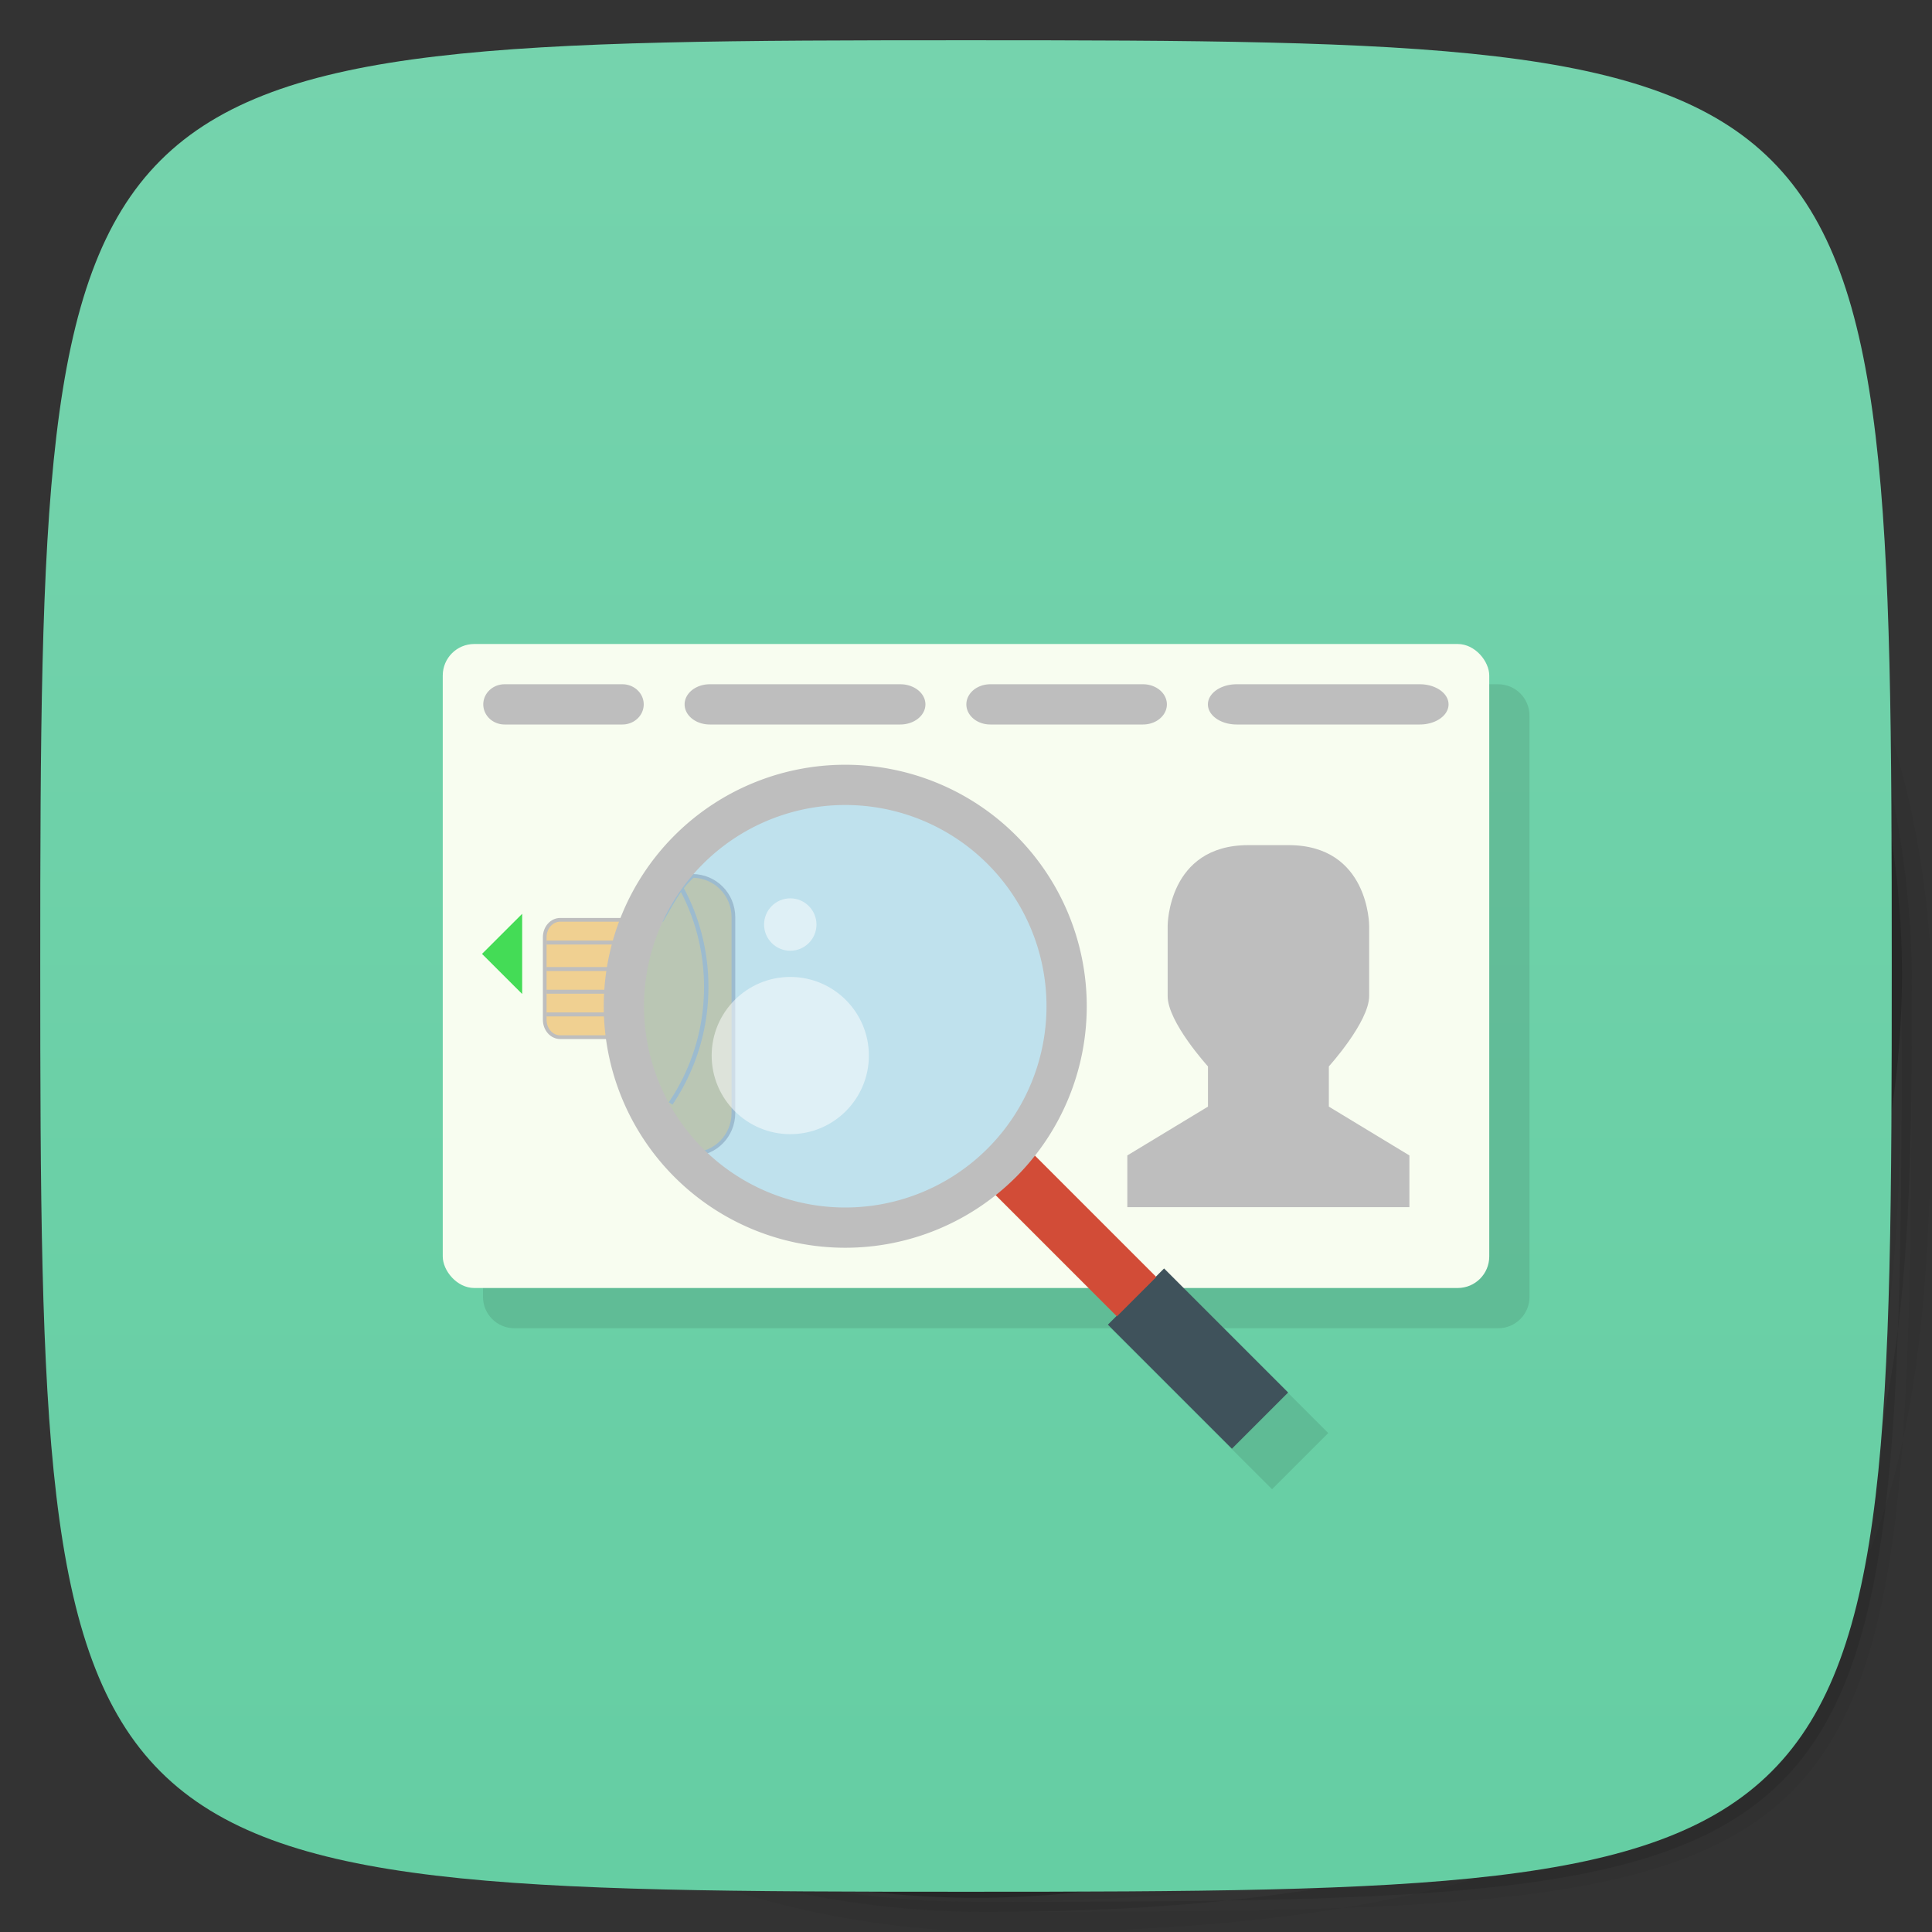 <svg xmlns="http://www.w3.org/2000/svg" viewBox="0 0 48 48">
 <rect x="0" y="0" width="48" height="48" fill="#333333" stroke="none"/>
 <defs>
  <linearGradient id="linearGradient4264" y2="1.014" gradientUnits="userSpaceOnUse" y1="46.946" x2="0">
   <stop style="stop-color:#65cea3"/>
   <stop offset="1" style="stop-color:#75d3ad"/>
  </linearGradient>
 </defs>
 <g>
  <path d="m36.31 5c5.859 4.062 9.688 10.831 9.688 18.5 0 12.426-10.07 22.5-22.5 22.5-7.669 0-14.438-3.828-18.5-9.688 1.037 1.822 2.306 3.499 3.781 4.969 4.085 3.712 9.514 5.969 15.469 5.969 22.703 0 23-10.298 23-23 0-5.954-2.256-11.384-5.969-15.469-1.469-1.475-3.147-2.744-4.969-3.781zm4.969 3.781c3.854 4.113 6.219 9.637 6.219 15.719 0 22.703-0.297 23-23 23-6.081 0-11.606-2.364-15.719-6.219 4.16 4.144 9.883 6.719 16.219 6.719 22.703 0 23-10.298 23-23 0-6.335-2.575-12.06-6.719-16.219z" style="opacity:0.05"/>
  <path d="m41.28 8.781c3.712 4.085 5.969 9.514 5.969 15.469 0 22.703-0.297 23-23 23-5.954 0-11.384-2.256-15.469-5.969 4.113 3.854 9.637 6.219 15.719 6.219 22.703 0 23-10.298 23-23 0-6.081-2.364-11.606-6.219-15.719z" style="opacity:0.1"/>
  <path d="m31.25 2.375c8.615 3.154 14.75 11.417 14.75 21.13 0 12.426-10.07 22.5-22.5 22.5-9.708 0-17.971-6.135-21.12-14.75a23 23 0 0 0 44.875 -7 23 23 0 0 0 -16 -21.875z" style="opacity:0.2"/>
 </g>
 <path d="m24 1c22.703 0 23 0.297 23 23s-0.297 23-23 23-23-0.297-23-23 0.297-23 23-23z" style="fill:url(#linearGradient4264)"/>
 <g>
  
 </g>
 <path d="M 12.783,17 C 12.35,17 12,17.35 12,17.783 l 0,14.436 C 12,32.652 12.35,33 12.783,33 L 27.6,33 31.604,37 33,35.604 30.396,33 37.219,33 C 37.652,33 38,32.652 38,32.219 L 38,17.783 C 38,17.349 37.652,17 37.219,17 Z" style="opacity:0.1"/>
 <g transform="translate(0,2)">
  <rect height="16" width="26" y="14" x="11" rx="0.783" style="fill:#f8fdf0"/>
  <g transform="matrix(.441 0 0 .444 19.701 14.396)" style="fill:#ccc">
   <path d="m 27.921 10.363 c 4.54 0.001 4.54 4.503 4.54 4.503 l 0 3.939 c 0 1.449 -2.27 3.939 -2.27 3.939 l 0 2.251 4.537 2.731 0 2.896 -15.891 0 0 -2.896 4.543 -2.731 0 -2.251 c 0 0 -2.281 -2.487 -2.27 -3.939 l 0 -3.939 c 0 0 0 -4.502 4.54 -4.503" style="fill:#bebebe;fill-opacity:1"/>
  </g>
  <path d="m238.67 914.16-20.785-12 20.785-12z" transform="matrix(.048 0 0 .083 1.517 -53.18)" style="fill:#44dc56;fill-opacity:1"/>
  <g transform="matrix(.083 0 0 .094 10.506 -63.828)">
   <g transform="translate(.607 8.951)">
    <path d="m 17.232 21.459 c -0.363 0.324 -0.542 0.715 -0.768 1.088 -0.846 0 -1.692 0 -2.537 0 -0.213 0 -0.385 0.192 -0.385 0.432 l 0 2.041 c 0 0.239 0.172 0.432 0.385 0.432 l 1.98 0 c 0.073 1.151 0.648 2.071 1.336 2.898 0.556 -0.01 1 -0.462 1 -1.023 l 0 -4.844 c 0 -0.566 -0.452 -1.019 -1.014 -1.023 z" transform="matrix(12.015,0,0,10.677,-126.839,651.174)" style="stroke-opacity:1;fill:#f0d091;fill-opacity:1;stroke:#bebebe;stroke-linecap:round;stroke-width:0.092"/>
   </g>
   <path d="m 37 906.34 0 1.045 26.608 0 0 -1.045 z" isolation="auto" white-space="normal" mix-blend-mode="normal" solid-color="#000000" style="shape-rendering:auto;fill:#bebebe;image-rendering:auto;fill-opacity:1;color:#000;fill-rule:evenodd;color-rendering:auto"/>
   <path d="m 37 925.34 0 1.045 26.608 0 0 -1.045 z" isolation="auto" white-space="normal" mix-blend-mode="normal" solid-color="#000000" style="shape-rendering:auto;fill:#bebebe;image-rendering:auto;fill-opacity:1;color:#000;fill-rule:evenodd;color-rendering:auto"/>
   <path d="m37 919.34v1.045h23v-1.045h-23z" isolation="auto" white-space="normal" mix-blend-mode="normal" solid-color="#000000" style="shape-rendering:auto;fill:#bebebe;image-rendering:auto;fill-opacity:1;color:#000;fill-rule:evenodd;color-rendering:auto"/>
   <path d="m37 913.34v1.045h23v-1.045h-23z" isolation="auto" white-space="normal" mix-blend-mode="normal" solid-color="#000000" style="shape-rendering:auto;fill:#bebebe;image-rendering:auto;fill-opacity:1;color:#000;fill-rule:evenodd;color-rendering:auto"/>
  </g>
  <g transform="matrix(.109 0 0 .109 5.754 -70.111)">
   <path d="m 99.66 823.55 c 1.689 2.5 3.145 5.173 4.334 7.984 1.189 2.811 2.112 5.763 2.738 8.822 0.626 3.059 0.955 6.227 0.955 9.473 0 3.245 -0.329 6.413 -0.955 9.473 -0.626 3.059 -1.549 6.01 -2.738 8.82 -1.189 2.81 -2.645 5.484 -4.334 7.984 l 0.83 0.559 c 1.725 -2.554 3.209 -5.281 4.424 -8.152 1.215 -2.871 2.159 -5.887 2.799 -9.01 0.639 -3.125 0.975 -6.359 0.975 -9.672 0 -3.313 -0.335 -6.549 -0.975 -9.674 -0.639 -3.125 -1.584 -6.14 -2.799 -9.01 -1.215 -2.87 -2.699 -5.599 -4.424 -8.152 z" isolation="auto" white-space="normal" mix-blend-mode="normal" solid-color="#000000" style="shape-rendering:auto;fill:#bebebe;image-rendering:auto;fill-opacity:1;color:#000;color-rendering:auto"/>
  </g>
  <path d="m 12.537 15 a 0.53 0.5 0 1 0 0 1 l 2.926 0 a 0.53 0.5 0 1 0 0 -1 l -2.926 0 z" isolation="auto" white-space="normal" mix-blend-mode="normal" solid-color="#000000" style="shape-rendering:auto;fill:#bebebe;image-rendering:auto;fill-opacity:1;color:#000;fill-rule:evenodd;color-rendering:auto"/>
  <path d="m 17.634 15 a 0.625 0.5 0 1 0 0 1 l 4.733 0 a 0.625 0.5 0 1 0 0 -1 l -4.733 0 z" isolation="auto" white-space="normal" mix-blend-mode="normal" solid-color="#000000" style="shape-rendering:auto;fill:#bebebe;image-rendering:auto;fill-opacity:1;color:#000;fill-rule:evenodd;color-rendering:auto"/>
  <path d="m 24.603 15 a 0.594 0.5 0 1 0 0 1 l 3.794 0 a 0.594 0.5 0 1 0 0 -1 l -3.794 0 z" isolation="auto" white-space="normal" mix-blend-mode="normal" solid-color="#000000" style="shape-rendering:auto;fill:#bebebe;image-rendering:auto;fill-opacity:1;color:#000;fill-rule:evenodd;color-rendering:auto"/>
  <path d="m 30.724 15 a 0.714 0.5 0 1 0 0 1 l 4.551 0 a 0.714 0.5 0 1 0 0 -1 l -4.551 0 z" isolation="auto" white-space="normal" mix-blend-mode="normal" solid-color="#000000" style="shape-rendering:auto;fill:#bebebe;image-rendering:auto;fill-opacity:1;color:#000;fill-rule:evenodd;color-rendering:auto"/>
  <g transform="matrix(-.651 0 0 .651 39.164 9.903)">
   <g>
    <!-- color: #cccdb6 -->
    <g>
     <path d="m 36.642 20.03 c 0 4.881 -3.952 8.833 -8.829 8.833 -4.881 0 -8.833 -3.952 -8.829 -8.833 -0.004 -4.877 3.948 -8.833 8.829 -8.833 4.877 0 8.829 3.956 8.829 8.833" style="fill:#69b7e8;opacity:0.4;fill-opacity:1"/>
     <path d="m17.879 32.27-2.145-2.145-4.734 4.734l2.145 2.145m4.734-4.734" style="fill:#3f525b"/>
     <path d="m 22.269 27.22 -1.504 -1.504 -4.734 4.734 1.504 1.504 m 4.734 -4.734" style="fill:#d24c37"/>
     <path d="m33 22c0 1.656-1.344 3-3 3s-3-1.344-3-3 1.344-3 3-3 3 1.344 3 3" style="fill:#fff;opacity:0.5"/>
     <path d="m31 17c0 0.551-0.449 1-1 1s-1-0.449-1-1 0.449-1 1-1 1 0.449 1 1" style="fill:#fff;opacity:0.5"/>
    </g>
   </g>
  </g>
 </g>
 <path d="M 21 19 A 6 6 0 0 0 15 25 A 6 6 0 0 0 21 31 A 6 6 0 0 0 27 25 A 6 6 0 0 0 21 19 z M 21 20 A 5 5 0 0 1 26 25 A 5 5 0 0 1 21 30 A 5 5 0 0 1 16 25 A 5 5 0 0 1 21 20 z" style="fill:#bebebe;opacity:1;fill-opacity:1;stroke:none"/>
</svg>
